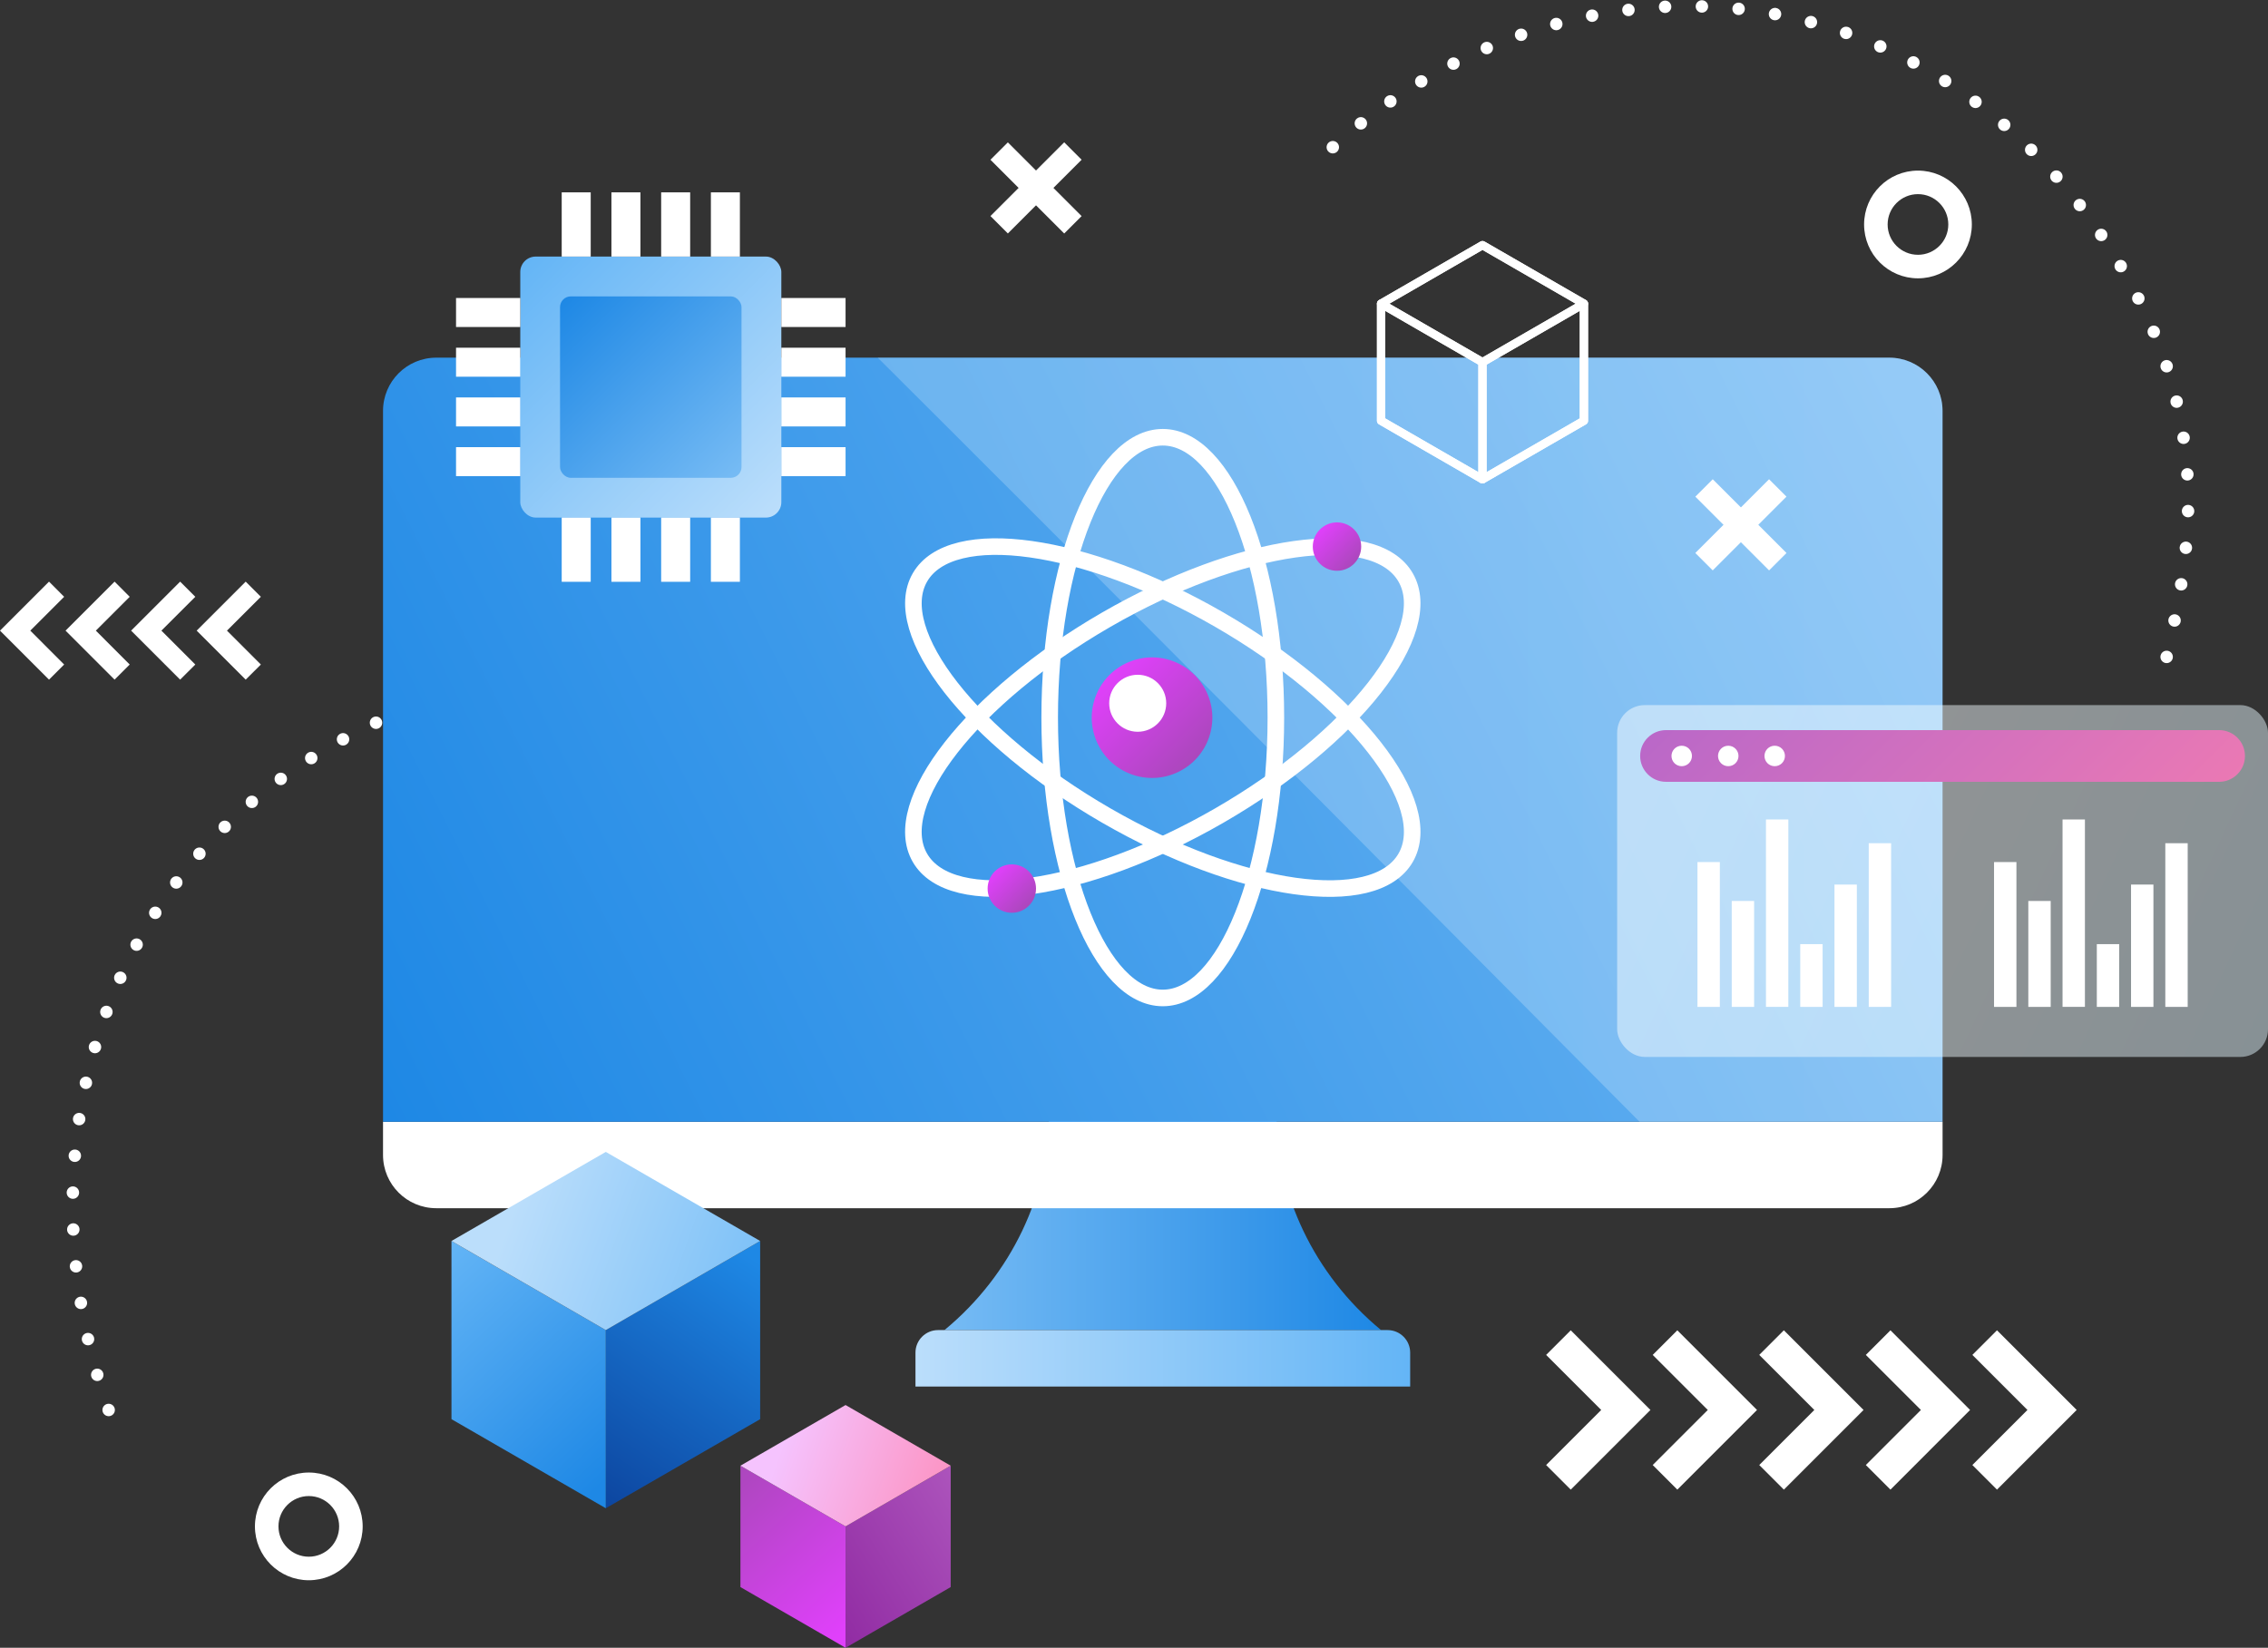 <?xml version="1.0" encoding="UTF-8"?>
<svg xmlns="http://www.w3.org/2000/svg" xmlns:xlink="http://www.w3.org/1999/xlink" viewBox="0 0 547.31 397.73">
  <rect x="0" y="0" width="547.31" height="397.73" fill="#333333" stroke="none"/>
  <defs>
    <style>
      .cls-1 {
        fill: url(#linear-gradient-12);
      }

      .cls-1, .cls-2, .cls-3, .cls-4, .cls-5, .cls-6, .cls-7, .cls-8, .cls-9, .cls-10, .cls-11, .cls-12, .cls-13, .cls-14, .cls-15, .cls-16, .cls-17, .cls-18 {
        stroke-width: 0px;
      }

      .cls-19 {
        stroke-dasharray: 0 0 0 8.91;
      }

      .cls-19, .cls-20, .cls-21, .cls-22, .cls-23 {
        fill: none;
        stroke: #fff;
      }

      .cls-19, .cls-20, .cls-22, .cls-23 {
        stroke-linecap: round;
        stroke-linejoin: round;
      }

      .cls-19, .cls-22, .cls-23 {
        stroke-width: 3px;
      }

      .cls-2 {
        fill: url(#linear-gradient-17);
      }

      .cls-3 {
        fill: url(#linear-gradient);
      }

      .cls-4 {
        fill: url(#linear-gradient-8);
        opacity: .48;
      }

      .cls-4, .cls-24 {
        mix-blend-mode: screen;
      }

      .cls-5 {
        fill: url(#linear-gradient-6);
      }

      .cls-25 {
        isolation: isolate;
      }

      .cls-6 {
        fill: url(#linear-gradient-15);
      }

      .cls-7 {
        fill: url(#linear-gradient-11);
      }

      .cls-8 {
        fill: url(#linear-gradient-5);
      }

      .cls-9 {
        fill: url(#linear-gradient-13);
      }

      .cls-10 {
        fill: url(#linear-gradient-16);
      }

      .cls-11 {
        fill: #fff;
      }

      .cls-12 {
        fill: url(#linear-gradient-14);
      }

      .cls-13 {
        fill: url(#linear-gradient-2);
      }

      .cls-14 {
        fill: url(#linear-gradient-7);
      }

      .cls-15 {
        fill: url(#linear-gradient-3);
      }

      .cls-20 {
        stroke-width: 2px;
      }

      .cls-16 {
        fill: url(#linear-gradient-9);
      }

      .cls-24 {
        opacity: .23;
      }

      .cls-17 {
        fill: url(#linear-gradient-10);
      }

      .cls-21 {
        stroke-miterlimit: 10;
        stroke-width: 4px;
      }

      .cls-18 {
        fill: url(#linear-gradient-4);
      }

      .cls-22 {
        stroke-dasharray: 0 0 0 8.88;
      }
    </style>
    <linearGradient id="linear-gradient" x1="227.92" y1="295.27" x2="333.28" y2="295.27" gradientUnits="userSpaceOnUse">
      <stop offset="0" stop-color="#76bbf4"/>
      <stop offset="1" stop-color="#1e88e5"/>
    </linearGradient>
    <linearGradient id="linear-gradient-2" x1="220.91" y1="327.86" x2="340.29" y2="327.86" gradientUnits="userSpaceOnUse">
      <stop offset="0" stop-color="#bbdefb"/>
      <stop offset="1" stop-color="#64b5f6"/>
    </linearGradient>
    <linearGradient id="linear-gradient-3" x1="95.13" y1="273.39" x2="464.46" y2="89.39" gradientUnits="userSpaceOnUse">
      <stop offset="0" stop-color="#1e88e5"/>
      <stop offset="1" stop-color="#76bbf4"/>
    </linearGradient>
    <linearGradient id="linear-gradient-4" x1="68.4" y1="178.54" x2="468.77" y2="178.54" gradientUnits="userSpaceOnUse">
      <stop offset="0" stop-color="#e1f5fe"/>
      <stop offset="1" stop-color="#fff"/>
    </linearGradient>
    <linearGradient id="linear-gradient-5" x1="267.72" y1="162.92" x2="288.29" y2="183.49" gradientTransform="translate(102.54 -103.38) rotate(25.68)" gradientUnits="userSpaceOnUse">
      <stop offset="0" stop-color="#e040fb"/>
      <stop offset="1" stop-color="#ab47bc"/>
    </linearGradient>
    <linearGradient id="linear-gradient-6" x1="318.51" y1="127.8" x2="326.77" y2="136.06" gradientTransform="matrix(1,0,0,1,0,0)" xlink:href="#linear-gradient-5"/>
    <linearGradient id="linear-gradient-7" x1="240.04" y1="210.35" x2="248.3" y2="218.61" gradientTransform="matrix(1,0,0,1,0,0)" xlink:href="#linear-gradient-5"/>
    <linearGradient id="linear-gradient-8" x1="548.81" y1="250" x2="395.22" y2="178.33" xlink:href="#linear-gradient-4"/>
    <linearGradient id="linear-gradient-9" x1="431" y1="144.69" x2="539.82" y2="253.51" gradientUnits="userSpaceOnUse">
      <stop offset="0" stop-color="#ba68c8"/>
      <stop offset="1" stop-color="#ff80ab"/>
    </linearGradient>
    <linearGradient id="linear-gradient-10" x1="126.64" y1="63.02" x2="187.46" y2="123.84" gradientUnits="userSpaceOnUse">
      <stop offset="0" stop-color="#64b5f6"/>
      <stop offset="1" stop-color="#bbdefb"/>
    </linearGradient>
    <linearGradient id="linear-gradient-11" x1="135.91" y1="72.29" x2="178.18" y2="114.57" xlink:href="#linear-gradient-3"/>
    <linearGradient id="linear-gradient-12" x1="183" y1="304.51" x2="145.16" y2="361.28" gradientUnits="userSpaceOnUse">
      <stop offset="0" stop-color="#1e88e5"/>
      <stop offset="1" stop-color="#0d47a1"/>
    </linearGradient>
    <linearGradient id="linear-gradient-13" x1="149.05" y1="354.72" x2="102.31" y2="304.84" gradientUnits="userSpaceOnUse">
      <stop offset="0" stop-color="#1e88e5"/>
      <stop offset="1" stop-color="#64b5f6"/>
    </linearGradient>
    <linearGradient id="linear-gradient-14" x1="123.96" y1="291.6" x2="203.38" y2="319.98" xlink:href="#linear-gradient-2"/>
    <linearGradient id="linear-gradient-15" x1="254.56" y1="352.22" x2="187.06" y2="394.22" gradientUnits="userSpaceOnUse">
      <stop offset="0" stop-color="#ba68c8"/>
      <stop offset="1" stop-color="#89209c"/>
    </linearGradient>
    <linearGradient id="linear-gradient-16" x1="205.99" y1="391.37" x2="174.16" y2="357.39" gradientTransform="matrix(1,0,0,1,0,0)" xlink:href="#linear-gradient-5"/>
    <linearGradient id="linear-gradient-17" x1="188.9" y1="348.37" x2="243" y2="367.71" gradientUnits="userSpaceOnUse">
      <stop offset="0" stop-color="#f5c3fe"/>
      <stop offset="1" stop-color="#ff80ab"/>
    </linearGradient>
  </defs>
  <g class="cls-25">
    <g id="Layer_2" data-name="Layer 2">
      <g id="OBJECTS">
        <g>
          <g>
            <g>
              <line class="cls-23" x1="321.63" y1="35.53" x2="321.63" y2="35.53"/>
              <path class="cls-22" d="m328.4,29.77c15.55-12.4,33.44-21.08,52.68-25.34,55.24-12.23,108.32,14.53,135.24,68.18,16.63,33.15,12.05,60.77,7.5,81.62"/>
              <line class="cls-23" x1="522.85" y1="158.56" x2="522.85" y2="158.56"/>
            </g>
            <g>
              <line class="cls-23" x1="26.22" y1="340.33" x2="26.22" y2="340.33"/>
              <path class="cls-19" d="m23.47,331.85c-6.2-21.27-7.67-43.82-3.74-65.54,7.46-41.28,32.48-73.81,70.45-91.61,18.66-8.75,37.23-13,56.77-13,20.51,0,39.23,4.76,55.76,8.97,14.34,3.65,27.89,7.1,40.72,7.1,12.07,0,22.45-3.04,32.68-9.57,5.94-3.79,10.06-8.1,13.22-13.05"/>
              <line class="cls-23" x1="291.54" y1="151.28" x2="291.54" y2="151.28"/>
            </g>
          </g>
          <g>
            <path class="cls-3" d="m333.28,321.05c-16.39-13.51-25.22-33.17-25.22-51.56h-54.93c0,18.39-8.82,38.05-25.22,51.56h105.36Z"/>
            <path class="cls-13" d="m226.35,321.05h108.51c3,0,5.44,2.44,5.44,5.44v8.19h-119.38v-8.19c0-3,2.44-5.44,5.44-5.44Z"/>
            <g>
              <path class="cls-11" d="m92.43,278.78c0,7.1,5.75,12.85,12.85,12.85h350.65c7.1,0,12.85-5.75,12.85-12.85v-8.02H92.43v8.02Z"/>
              <path class="cls-15" d="m455.92,86.33H105.28c-7.1,0-12.85,5.75-12.85,12.85v171.58h376.34V99.18c0-7.1-5.75-12.85-12.85-12.85Z"/>
            </g>
            <g class="cls-24">
              <path class="cls-18" d="m395.66,270.76h73.11V99.18c0-7.1-5.75-12.85-12.85-12.85h-244.11c50.77,50.57,123.45,123.62,183.84,184.43Z"/>
            </g>
          </g>
          <g>
            <polygon class="cls-11" points="489.26 340.33 475.97 353.62 481.91 359.56 501.14 340.33 481.91 321.1 475.97 327.04 489.26 340.33"/>
            <polygon class="cls-11" points="463.55 340.33 450.26 353.62 456.2 359.56 475.42 340.33 456.2 321.1 450.26 327.04 463.55 340.33"/>
            <polygon class="cls-11" points="437.83 340.33 424.54 353.62 430.48 359.56 449.71 340.33 430.48 321.1 424.54 327.04 437.83 340.33"/>
            <polygon class="cls-11" points="412.12 340.33 398.83 353.62 404.77 359.56 424 340.33 404.77 321.1 398.83 327.04 412.12 340.33"/>
            <polygon class="cls-11" points="386.4 340.33 373.11 353.62 379.05 359.56 398.28 340.33 379.05 321.1 373.11 327.04 386.4 340.33"/>
          </g>
          <g>
            <polygon class="cls-11" points="7.31 152.22 15.48 144.05 11.83 140.39 0 152.22 11.83 164.05 15.48 160.4 7.31 152.22"/>
            <polygon class="cls-11" points="23.13 152.22 31.3 144.05 27.65 140.39 15.82 152.22 27.65 164.05 31.3 160.4 23.13 152.22"/>
            <polygon class="cls-11" points="38.95 152.22 47.13 144.05 43.47 140.39 31.64 152.22 43.47 164.05 47.13 160.4 38.95 152.22"/>
            <polygon class="cls-11" points="54.77 152.22 62.95 144.05 59.29 140.39 47.46 152.22 59.29 164.05 62.95 160.4 54.77 152.22"/>
          </g>
          <path class="cls-11" d="m74.52,355.43c-7.18,0-13,5.82-13,13s5.82,13,13,13,13-5.82,13-13-5.82-13-13-13Zm0,20.32c-4.04,0-7.32-3.28-7.32-7.32s3.28-7.32,7.32-7.32,7.32,3.28,7.32,7.32-3.28,7.32-7.32,7.32Z"/>
          <path class="cls-11" d="m462.84,41.18c-7.18,0-13,5.82-13,13s5.82,13,13,13,13-5.82,13-13-5.82-13-13-13Zm0,20.32c-4.04,0-7.32-3.28-7.32-7.32s3.28-7.32,7.32-7.32,7.32,3.28,7.32,7.32-3.28,7.32-7.32,7.32Z"/>
          <g>
            <rect class="cls-11" x="417.14" y="114.09" width="5.94" height="25.17" transform="translate(212.62 -259.96) rotate(45)"/>
            <rect class="cls-11" x="417.14" y="114.09" width="5.94" height="25.17" transform="translate(806.75 -80.81) rotate(135)"/>
          </g>
          <g>
            <rect class="cls-11" x="247.04" y="32.77" width="5.94" height="25.17" transform="translate(105.3 -163.5) rotate(45)"/>
            <rect class="cls-11" x="247.04" y="32.77" width="5.94" height="25.17" transform="translate(458.87 -99.35) rotate(135)"/>
          </g>
          <g>
            <g>
              <ellipse class="cls-21" cx="280.6" cy="173.21" rx="27.29" ry="67.67"/>
              <ellipse class="cls-21" cx="280.6" cy="173.21" rx="27.29" ry="67.67" transform="translate(-9.7 329.61) rotate(-60)"/>
              <ellipse class="cls-21" cx="280.6" cy="173.21" rx="67.67" ry="27.29" transform="translate(-49.01 163.51) rotate(-30)"/>
            </g>
            <circle class="cls-8" cx="278.01" cy="173.21" r="14.55" transform="translate(-47.6 137.6) rotate(-25.68)"/>
            <path class="cls-5" d="m328.48,131.93c0,3.23-2.62,5.84-5.84,5.84s-5.84-2.62-5.84-5.84,2.62-5.84,5.84-5.84,5.84,2.62,5.84,5.84Z"/>
            <circle class="cls-14" cx="244.17" cy="214.48" r="5.84"/>
            <circle class="cls-11" cx="274.55" cy="169.75" r="6.88"/>
          </g>
          <g>
            <g>
              <g>
                <rect class="cls-4" x="390.25" y="170.19" width="157.06" height="84.93" rx="6.68" ry="6.68"/>
                <path class="cls-16" d="m535.51,176.23h-133.47c-3.44,0-6.24,2.79-6.24,6.24h0c0,3.44,2.79,6.24,6.24,6.24h133.47c3.44,0,6.24-2.79,6.24-6.24h0c0-3.44-2.79-6.24-6.24-6.24Z"/>
              </g>
              <g>
                <path class="cls-11" d="m408.3,182.47c0,1.36-1.1,2.47-2.47,2.47s-2.47-1.1-2.47-2.47,1.1-2.47,2.47-2.47,2.47,1.1,2.47,2.47Z"/>
                <circle class="cls-11" cx="417.06" cy="182.47" r="2.47"/>
                <path class="cls-11" d="m430.74,182.47c0,1.36-1.1,2.47-2.47,2.47s-2.47-1.1-2.47-2.47,1.1-2.47,2.47-2.47,2.47,1.1,2.47,2.47Z"/>
              </g>
            </g>
            <g>
              <g>
                <rect class="cls-11" x="409.63" y="208.08" width="5.4" height="34.96"/>
                <rect class="cls-11" x="417.9" y="217.47" width="5.4" height="25.57"/>
                <rect class="cls-11" x="426.16" y="197.8" width="5.4" height="45.23"/>
                <rect class="cls-11" x="434.43" y="227.89" width="5.4" height="15.15"/>
                <rect class="cls-11" x="442.69" y="213.51" width="5.4" height="29.53"/>
                <rect class="cls-11" x="450.96" y="203.53" width="5.4" height="39.51"/>
              </g>
              <g>
                <rect class="cls-11" x="481.2" y="208.08" width="5.4" height="34.96"/>
                <rect class="cls-11" x="489.47" y="217.47" width="5.4" height="25.57"/>
                <rect class="cls-11" x="497.73" y="197.8" width="5.4" height="45.23"/>
                <rect class="cls-11" x="506" y="227.89" width="5.4" height="15.15"/>
                <rect class="cls-11" x="514.26" y="213.51" width="5.4" height="29.53"/>
                <rect class="cls-11" x="522.53" y="203.53" width="5.4" height="39.51"/>
              </g>
            </g>
          </g>
          <g>
            <rect class="cls-17" x="125.55" y="61.93" width="63" height="63" rx="3.72" ry="3.72"/>
            <rect class="cls-7" x="135.15" y="71.54" width="43.79" height="43.79" rx="2.59" ry="2.59"/>
            <g>
              <rect class="cls-11" x="135.55" y="46.43" width="7" height="15.5"/>
              <rect class="cls-11" x="147.55" y="46.43" width="7" height="15.5"/>
              <rect class="cls-11" x="159.55" y="46.43" width="7" height="15.5"/>
              <rect class="cls-11" x="171.55" y="46.43" width="7" height="15.5"/>
            </g>
            <g>
              <rect class="cls-11" x="171.55" y="124.93" width="7" height="15.5"/>
              <rect class="cls-11" x="159.55" y="124.93" width="7" height="15.5"/>
              <rect class="cls-11" x="147.55" y="124.93" width="7" height="15.5"/>
              <rect class="cls-11" x="135.55" y="124.93" width="7" height="15.5"/>
            </g>
            <g>
              <rect class="cls-11" x="188.55" y="71.93" width="15.5" height="7"/>
              <rect class="cls-11" x="188.55" y="83.93" width="15.5" height="7"/>
              <rect class="cls-11" x="188.55" y="95.93" width="15.5" height="7"/>
              <rect class="cls-11" x="188.55" y="107.93" width="15.5" height="7"/>
            </g>
            <g>
              <rect class="cls-11" x="110.05" y="107.93" width="15.5" height="7"/>
              <rect class="cls-11" x="110.05" y="95.93" width="15.5" height="7"/>
              <rect class="cls-11" x="110.05" y="83.93" width="15.5" height="7"/>
              <rect class="cls-11" x="110.05" y="71.93" width="15.5" height="7"/>
            </g>
          </g>
          <g>
            <polygon class="cls-20" points="333.28 73.3 357.75 59.17 382.23 73.3 382.23 101.56 357.75 115.69 333.28 101.56 333.28 73.3"/>
            <polygon class="cls-20" points="357.75 87.43 382.23 73.3 382.23 101.56 357.75 115.69 357.75 87.43"/>
            <polygon class="cls-20" points="357.75 115.69 357.75 87.43 333.28 73.3 333.28 101.56 357.75 115.69"/>
            <polygon class="cls-20" points="357.75 59.17 382.23 73.3 357.75 87.43 333.28 73.3 357.75 59.17"/>
          </g>
          <g>
            <polygon class="cls-1" points="146.19 321.05 183.44 299.54 183.44 342.55 146.19 364.05 146.19 321.05"/>
            <polygon class="cls-9" points="146.19 364.05 146.19 321.05 108.95 299.54 108.95 342.55 146.19 364.05"/>
            <polygon class="cls-12" points="146.19 278.04 183.44 299.54 146.19 321.05 108.95 299.54 146.19 278.04"/>
          </g>
          <g>
            <polygon class="cls-6" points="204.05 368.43 229.42 353.78 229.42 383.08 204.05 397.73 204.05 368.43"/>
            <polygon class="cls-10" points="204.05 397.73 204.05 368.43 178.68 353.78 178.68 383.08 204.05 397.73"/>
            <polygon class="cls-2" points="204.05 339.14 229.42 353.78 204.05 368.43 178.68 353.78 204.05 339.14"/>
          </g>
        </g>
      </g>
    </g>
  </g>
</svg>